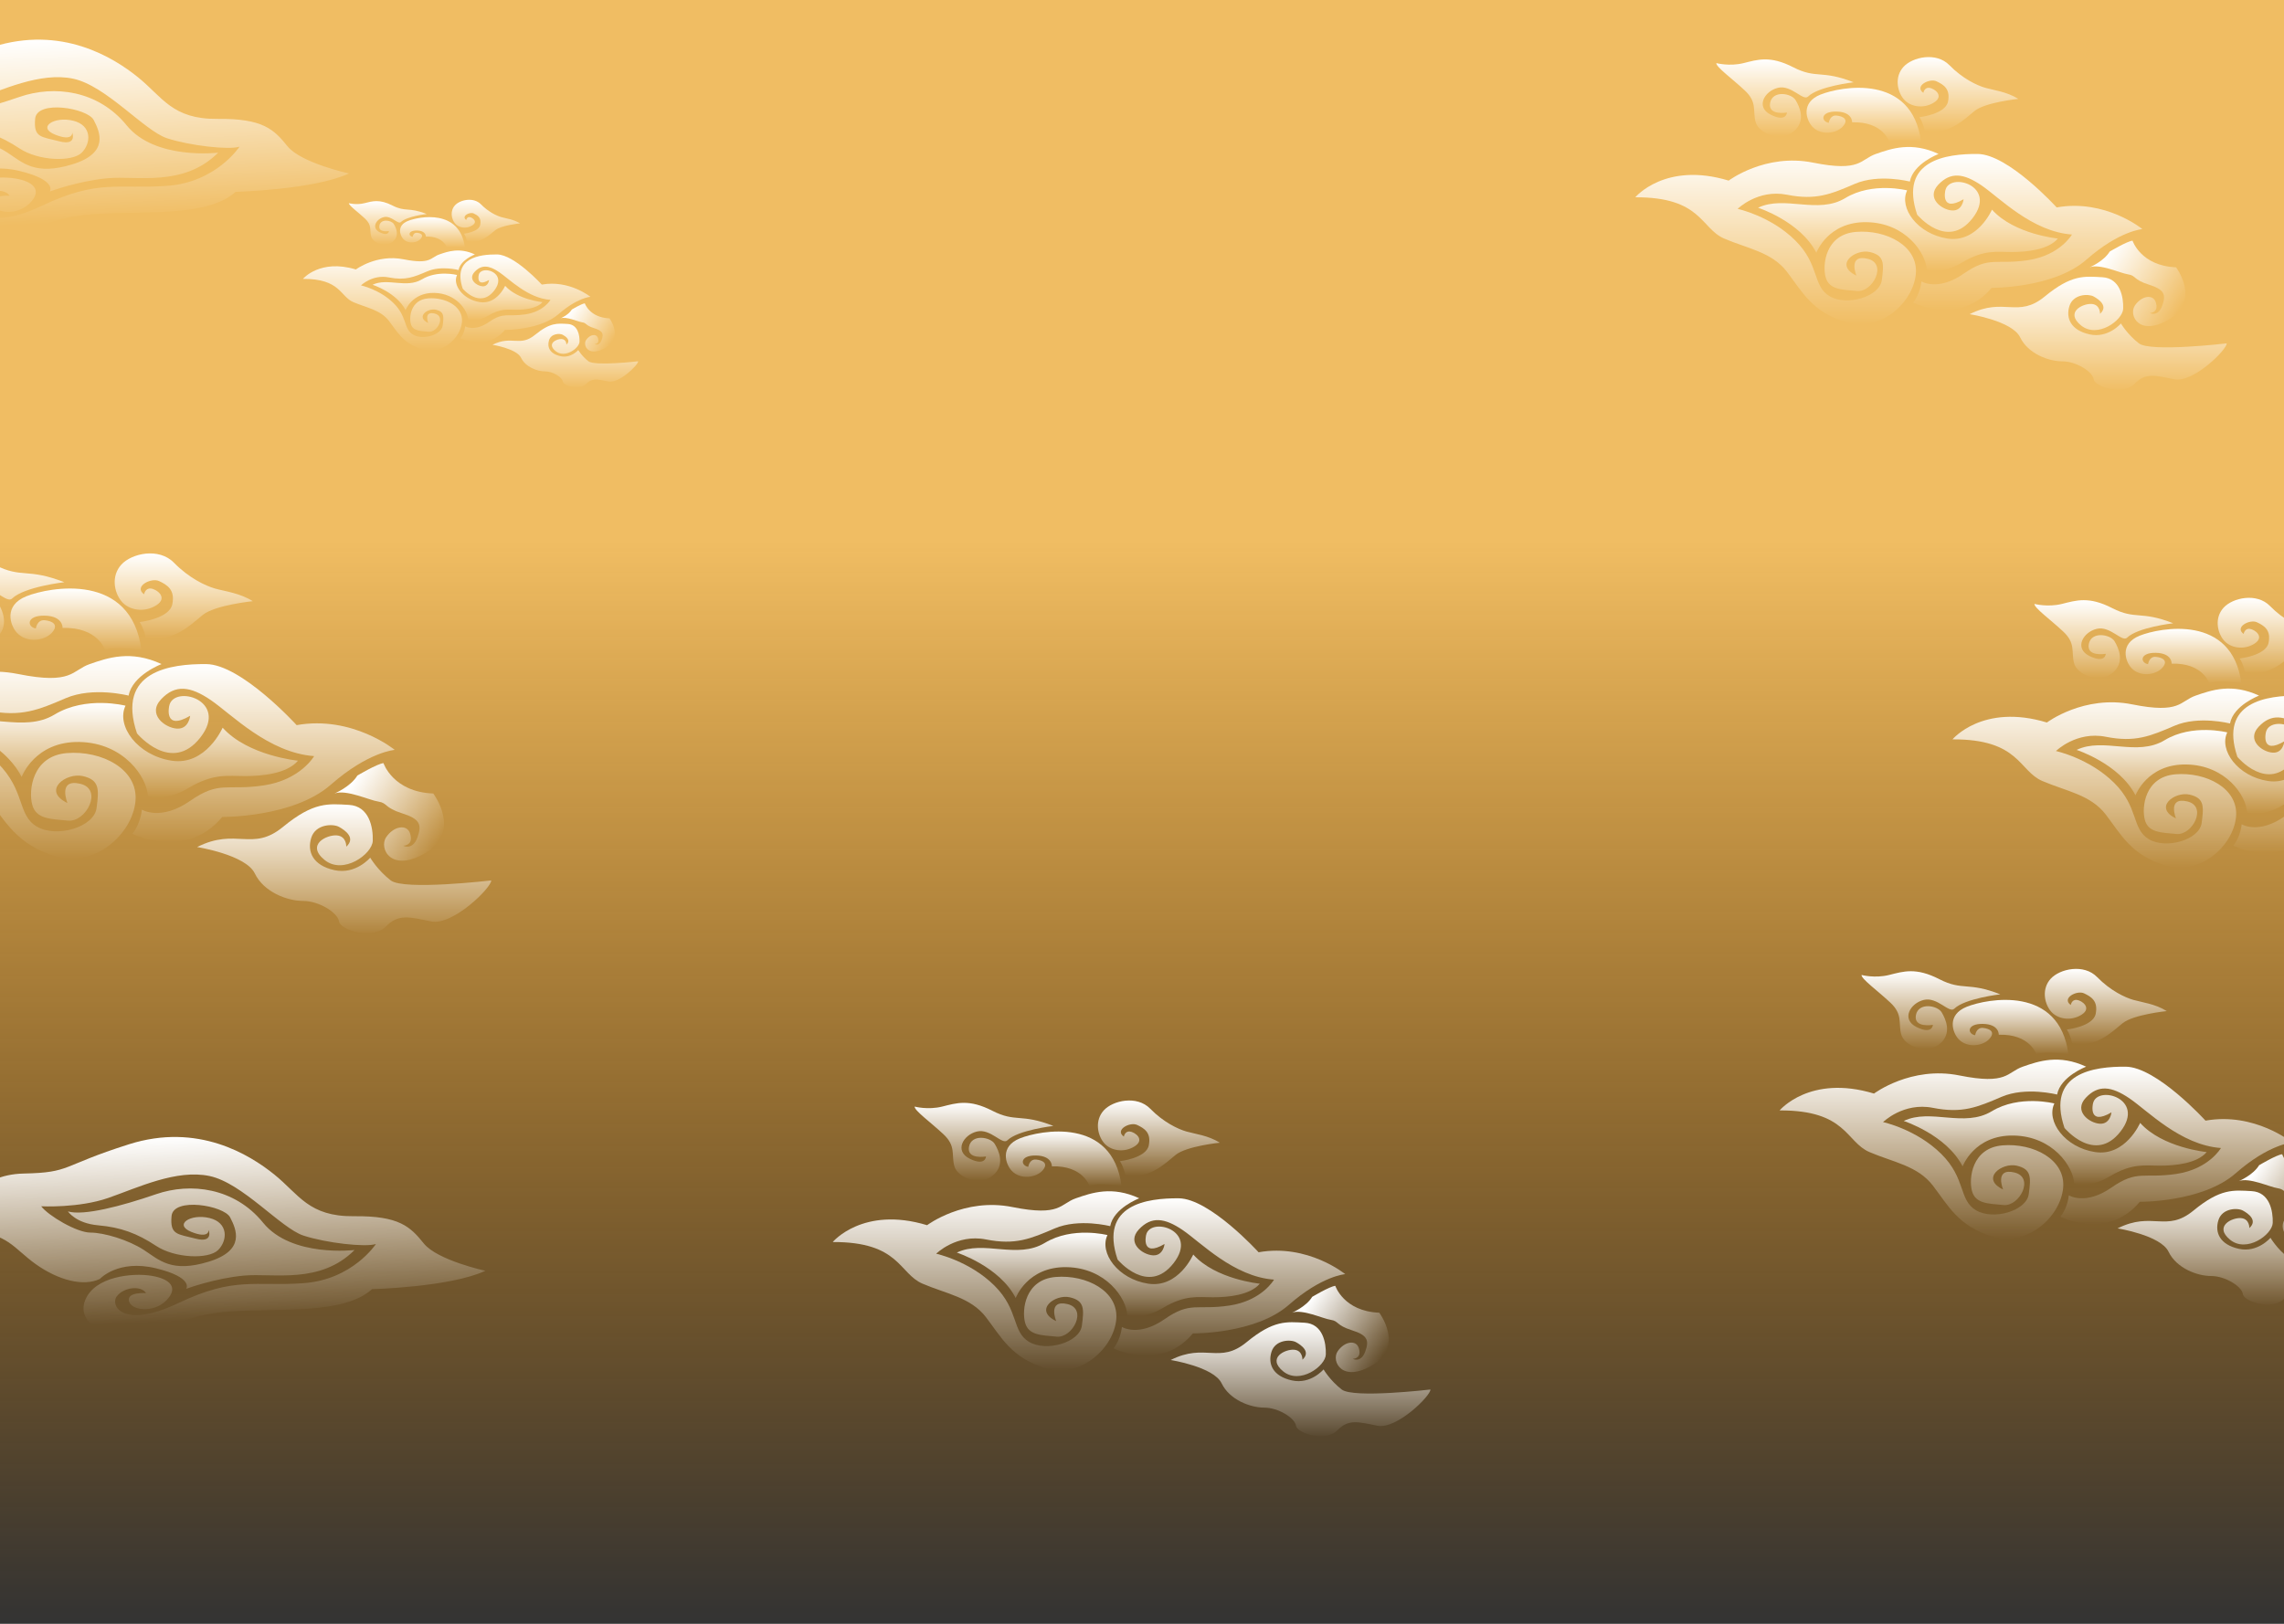 <svg width="1440" height="1024" viewBox="0 0 1440 1024" fill="none" xmlns="http://www.w3.org/2000/svg">
<rect x="0" y="0" width="1440" height="1024" fill="#333333" stroke="none"/>
<g clip-path="url(#clip0_109_74)">
<rect width="1440" height="1024" fill="url(#paint0_linear_109_74)"/>
<path d="M-66 757.689C-66 757.689 -42.058 776.462 -18.654 776.878C4.75 777.302 8.562 787.312 22.71 797.326C36.863 807.34 52.644 811.51 62.99 806.504C62.99 806.504 74.416 793.988 98.362 799.828C122.309 805.669 117.412 812.761 117.412 812.761C117.412 812.761 135.372 806.085 153.875 804.418C172.382 802.747 201.773 810.106 223.545 788.277C223.545 788.277 183.798 793.152 165.848 771.041C147.888 748.927 120.134 745.588 98.362 753.1C76.59 760.608 52.644 766.868 42.85 763.946C42.85 763.946 47.747 771.457 61.895 772.708C76.048 773.96 86.389 777.717 98.362 785.645C110.336 793.568 131.565 794.251 137.552 788.277C143.534 782.307 144.081 771.041 132.108 768.119C120.134 765.197 109.246 772.289 120.677 776.878C132.108 781.471 131.565 775.631 131.565 775.631C131.565 775.631 134.805 784.107 123.389 781.12C111.973 778.133 107.071 778.969 108.161 766.868C109.246 754.771 141.21 760.192 145.096 767.703C148.978 775.211 155.009 788.483 131.565 795.655C108.116 802.827 100.542 794.667 90.743 788.277C80.945 781.887 65.573 777.302 56.998 777.302C48.429 777.302 30.469 766.658 25.98 760.714C25.98 760.714 49.653 761.966 68.429 755.393C87.205 748.824 111.291 737.245 132.108 741.625C152.924 746.008 177.01 774.482 191.293 779.178C205.58 783.871 230.482 786.686 237.011 784.496C237.011 784.496 222.321 807.023 191.293 809.217C160.274 811.407 148.027 804.833 112.515 821.733C77.003 838.629 69.245 822.985 73.734 817.354C78.223 811.719 88.837 810.468 92.107 815.477C92.107 815.477 79.915 814.535 81.313 820.482C82.716 826.426 96.596 828.303 104.757 820.165C112.923 812.032 107.206 806.401 95.371 804.524C83.532 802.644 59.855 804.833 53.733 819.853C47.612 834.876 68.703 844.89 85.503 842.7C102.309 840.506 114.406 829.241 145.096 827.051C175.786 824.862 216.603 829.241 234.563 812.971C234.563 812.971 283.954 811.719 306 801.392C306 801.392 275.793 794.819 267.218 784.184C258.649 773.544 251.707 766.658 223.137 766.975C194.562 767.284 188.436 753.15 172.925 740.66C157.418 728.17 124.817 707.833 81.313 721.601C37.814 735.368 45.159 739.435 14.957 740.061C-15.25 740.69 -16.34 762.797 -66 757.689Z" fill="url(#paint1_linear_109_74)"/>
<path d="M-152 65.689C-152 65.689 -128.058 84.462 -104.654 84.878C-81.25 85.302 -77.438 95.312 -63.29 105.326C-49.137 115.34 -33.356 119.51 -23.01 114.504C-23.01 114.504 -11.584 101.988 12.362 107.828C36.309 113.669 31.412 120.761 31.412 120.761C31.412 120.761 49.372 114.085 67.875 112.418C86.382 110.747 115.773 118.106 137.545 96.277C137.545 96.277 97.798 101.152 79.848 79.041C61.888 56.926 34.134 53.589 12.362 61.1C-9.41 68.608 -33.356 74.868 -43.15 71.946C-43.15 71.946 -38.253 79.457 -24.105 80.708C-9.952 81.96 0.389 85.717 12.362 93.645C24.336 101.568 45.565 102.251 51.552 96.277C57.534 90.307 58.081 79.041 46.108 76.119C34.134 73.197 23.246 80.289 34.677 84.878C46.108 89.471 45.565 83.631 45.565 83.631C45.565 83.631 48.805 92.107 37.389 89.12C25.973 86.133 21.071 86.969 22.161 74.868C23.246 62.771 55.21 68.192 59.096 75.703C62.978 83.211 69.009 96.483 45.565 103.655C22.116 110.827 14.542 102.667 4.743 96.277C-5.055 89.887 -20.427 85.302 -29.002 85.302C-37.571 85.302 -55.531 74.658 -60.02 68.715C-60.02 68.715 -36.347 69.966 -17.571 63.393C1.205 56.824 25.291 45.245 46.108 49.625C66.924 54.008 91.01 82.482 105.293 87.178C119.58 91.871 144.482 94.686 151.011 92.496C151.011 92.496 136.321 115.023 105.293 117.217C74.275 119.407 62.027 112.833 26.515 129.733C-8.997 146.629 -16.755 130.985 -12.266 125.354C-7.777 119.719 2.837 118.468 6.107 123.477C6.107 123.477 -6.085 122.535 -4.687 128.482C-3.284 134.426 10.596 136.303 18.757 128.165C26.924 120.032 21.206 114.401 9.372 112.524C-2.467 110.644 -26.145 112.833 -32.267 127.853C-38.388 142.876 -17.297 152.89 -0.497 150.7C16.309 148.506 28.407 137.241 59.096 135.051C89.786 132.862 130.603 137.241 148.563 120.971C148.563 120.971 197.954 119.719 220 109.392C220 109.392 189.793 102.819 181.218 92.184C172.649 81.544 165.707 74.658 137.137 74.975C108.562 75.284 102.436 61.15 86.925 48.66C71.418 36.17 38.817 15.833 -4.687 29.601C-48.186 43.368 -40.841 47.435 -71.043 48.061C-101.25 48.69 -102.34 70.797 -152 65.689Z" fill="url(#paint2_linear_109_74)"/>
<g clip-path="url(#clip1_109_74)">
<path d="M1350.72 144.472C1350.72 144.472 1327.4 125.336 1296.67 130.805C1296.67 130.805 1266.2 97.244 1246.86 97.099C1227.41 96.955 1197.06 100.745 1208.71 135.365C1208.71 135.365 1227.65 158.232 1243.66 137.583C1259.67 116.933 1228.82 108.227 1226.47 120.171C1226.47 120.171 1223.17 134.345 1238 125.639C1238 125.639 1237.3 133.128 1230.71 132.726C1224.11 132.318 1214.22 124.83 1221.99 116.531C1229.77 108.227 1238 109.24 1249.31 116.933C1260.62 124.626 1281.11 146.085 1306.3 147.907C1306.3 147.907 1298.83 161.068 1278.43 164.102C1258.03 167.142 1254.25 161.272 1238 172.611C1221.76 183.949 1211.4 177.467 1211.4 177.467C1211.4 177.467 1210.79 185.16 1206.15 190.832C1206.15 190.832 1235.42 205.816 1255.67 181.514C1255.67 181.514 1294.76 181.922 1315.48 163.701C1336.21 145.479 1350.72 144.472 1350.72 144.472Z" fill="url(#paint3_linear_109_74)"/>
<path d="M1031 124.421C1031 124.421 1049.84 101.745 1089.88 113.892C1089.88 113.892 1112.96 96.48 1143.1 102.561C1173.24 108.628 1172.77 100.541 1182.66 97.093C1192.55 93.651 1205.27 89.203 1222.23 97.093C1222.23 97.093 1206.22 103.166 1204.1 114.505C1204.1 114.505 1184.55 109.444 1169.47 115.919C1154.4 122.395 1144.99 126.448 1126.62 122.802C1108.25 119.157 1095.53 131.713 1095.53 131.713C1095.53 131.713 1116.25 136.167 1131.79 151.553C1147.34 166.938 1142.63 180.303 1153.46 186.778C1164.29 193.26 1185.02 187.186 1186.43 176.657C1187.85 166.128 1188.08 161.068 1178.9 158.942C1169.71 156.817 1156.01 166.911 1170.42 173.821C1170.42 173.821 1164.77 160.153 1177.48 163.194C1190.2 166.234 1180.66 184.449 1170.77 183.54C1160.89 182.632 1153.11 182.632 1150.99 174.736C1148.87 166.839 1150.99 147.822 1170.06 146.249C1189.14 144.669 1209.58 154.994 1207.86 172.913C1206.15 190.832 1185.61 209.658 1164.06 203.282C1142.52 196.905 1136.16 183.843 1126.62 171.393C1117.08 158.942 1101.89 156.817 1087.05 150.441C1072.22 144.064 1072.8 124.217 1031 124.421Z" fill="url(#paint4_linear_109_74)"/>
<path d="M1297.41 150.441C1297.41 150.441 1269.87 147.789 1255.9 132.22C1255.9 132.22 1246.72 153.323 1227.82 150.441C1208.93 147.559 1197.09 131.154 1202.39 120.072C1202.39 120.072 1180.66 114.452 1163.36 124.928C1146.04 135.411 1125.2 122.954 1108.42 131.002C1108.42 131.002 1135.1 139.655 1145.16 159.397C1145.16 159.397 1152.4 139.655 1176.95 140.116C1201.5 140.57 1214.22 159.548 1214.75 170.031C1214.75 170.031 1223.41 173.67 1237.19 165.471C1250.96 157.271 1258.73 158.943 1268.27 158.943C1277.81 158.943 1291.41 157.574 1297.41 150.441Z" fill="url(#paint5_linear_109_74)"/>
<path d="M1211.16 89.4C1211.16 89.4 1196.33 86.966 1191.14 89.4C1191.14 89.4 1187.26 76.542 1167.71 77.147C1167.71 77.147 1168.14 70.567 1157.86 70.369C1147.58 70.165 1148.05 76.641 1152.99 77.457C1152.99 77.457 1153.62 72.495 1157.86 72.896C1162.09 73.304 1165.83 75.325 1161.82 79.78C1157.83 84.241 1148.05 85.656 1142.63 79.878C1138.77 75.772 1135.1 64.697 1147.81 59.637C1160.53 54.576 1205.63 45.969 1211.16 89.4Z" fill="url(#paint6_linear_109_74)"/>
<path d="M1272.51 62.368C1272.51 62.368 1251.67 64.493 1244.95 69.961C1238.24 75.43 1228 85.755 1213.52 82.412C1213.52 82.412 1212.45 77.253 1210.16 73.91C1210.16 73.91 1226.58 72.087 1228.18 64.039C1229.77 55.991 1225.35 53.411 1220.93 51.286C1216.52 49.16 1206.63 54.319 1212.63 58.577C1212.63 58.577 1213.16 55.07 1216.34 55.379C1219.52 55.688 1226.06 60.393 1219.34 64.644C1212.63 68.895 1204.16 67.382 1200.09 62.368C1196.03 57.36 1194.44 48.397 1200.09 42.172C1205.74 35.947 1220.76 32.611 1229.06 41.112C1237.36 49.614 1246.37 53.852 1251.67 55.379C1256.96 56.906 1265.27 57.814 1272.51 62.368Z" fill="url(#paint7_linear_109_74)"/>
<path d="M1168.66 51.891C1168.66 51.891 1146.56 54.425 1139.92 60.9C1136.78 63.973 1129.44 53.346 1120.97 55.379C1112.49 57.406 1106.59 67.527 1116.49 72.39C1126.38 77.253 1126.62 70.975 1126.62 70.975C1126.62 70.975 1114.46 73.12 1116.02 64.901C1117.58 56.682 1129.44 58.827 1132.04 63.078C1134.62 67.329 1138.87 76.529 1130.62 83.063C1122.38 89.604 1108.72 84.136 1106.83 76.845C1104.95 69.553 1108.01 64.493 1100 57.005C1092 49.516 1081.87 42.225 1082.11 39.796C1082.11 39.796 1090.35 42.021 1099.3 39.796C1108.25 37.572 1116.02 34.934 1130.62 42.429C1145.22 49.917 1148.36 43.883 1168.66 51.891Z" fill="url(#paint8_linear_109_74)"/>
<path d="M1317.5 168.565C1317.5 168.565 1326.36 164.856 1330.11 158.653C1330.11 158.653 1341.01 152.139 1344.51 151.773C1344.51 151.773 1349.71 167.698 1371.96 168.565C1371.96 168.565 1387.53 189.295 1368.15 201.076C1348.76 212.854 1341.83 198.885 1345.98 192.695C1350.13 186.511 1357.5 185.252 1359.18 190.655C1360.85 196.043 1357.61 197.239 1355.46 197.404C1355.46 197.404 1360.56 200.114 1363.21 192.836C1365.86 185.548 1364.41 182.547 1354.67 179.453C1344.92 176.369 1346.78 173.785 1341.73 173.024C1336.67 172.269 1323.84 166.099 1317.5 168.565Z" fill="url(#paint9_linear_109_74)"/>
<path d="M1241.83 198.116C1241.83 198.116 1268.67 202.367 1273.62 212.691C1278.56 223.016 1291.51 227.873 1300.22 227.873C1308.94 227.873 1319.3 234.322 1320.01 239.185C1320.72 244.042 1338.64 249.401 1345.71 242.116C1352.77 234.825 1358.78 236.757 1370.79 239.185C1382.8 241.619 1404.17 220.331 1403.86 216.541C1403.86 216.541 1355.8 222.207 1348.51 216.541C1341.2 210.869 1337.2 203.986 1337.2 203.986C1337.2 203.986 1329.19 213.501 1317.42 210.869C1305.64 208.236 1302.34 200.748 1304.7 193.055C1307.06 185.363 1316.71 185.159 1320.01 186.981C1323.31 188.804 1329.43 193.055 1324.01 197.912C1324.01 197.912 1324.25 192.147 1318.83 191.693C1313.42 191.232 1301.64 196.701 1312 205.203C1322.36 213.705 1338.38 201.959 1338.61 194.674C1338.85 187.383 1336.73 175.439 1325.43 174.834C1314.12 174.228 1306.12 173.011 1289.16 186.981C1272.2 200.952 1263.49 187.179 1241.83 198.116Z" fill="url(#paint10_linear_109_74)"/>
</g>
<g clip-path="url(#clip2_109_74)">
<path d="M1554.13 486.501C1554.13 486.501 1530.57 467.183 1499.51 472.703C1499.51 472.703 1468.71 438.825 1449.17 438.678C1429.51 438.532 1398.84 442.359 1410.61 477.307C1410.61 477.307 1429.75 500.391 1445.94 479.546C1462.12 458.7 1430.94 449.912 1428.56 461.968C1428.56 461.968 1425.23 476.277 1440.22 467.489C1440.22 467.489 1439.51 475.048 1432.85 474.643C1426.18 474.231 1416.18 466.672 1424.03 458.295C1431.89 449.912 1440.22 450.935 1451.64 458.7C1463.07 466.466 1483.78 488.128 1509.24 489.968C1509.24 489.968 1501.7 503.254 1481.07 506.316C1460.46 509.385 1456.64 503.46 1440.22 514.905C1423.8 526.351 1413.33 519.808 1413.33 519.808C1413.33 519.808 1412.71 527.573 1408.02 533.3C1408.02 533.3 1437.6 548.425 1458.07 523.893C1458.07 523.893 1497.58 524.305 1518.52 505.911C1539.47 487.517 1554.13 486.501 1554.13 486.501Z" fill="url(#paint11_linear_109_74)"/>
<path d="M1231 466.259C1231 466.259 1250.05 443.368 1290.51 455.631C1290.51 455.631 1313.83 438.054 1344.3 444.192C1374.76 450.316 1374.29 442.152 1384.29 438.672C1394.28 435.197 1407.14 430.707 1424.27 438.672C1424.27 438.672 1408.09 444.803 1405.95 456.249C1405.95 456.249 1386.19 451.14 1370.96 457.677C1355.72 464.213 1346.21 468.305 1327.64 464.625C1309.07 460.945 1296.22 473.62 1296.22 473.62C1296.22 473.62 1317.17 478.117 1332.87 493.648C1348.58 509.179 1343.82 522.671 1354.77 529.207C1365.72 535.75 1386.67 529.619 1388.09 518.991C1389.52 508.362 1389.76 503.254 1380.48 501.108C1371.2 498.962 1357.35 509.152 1371.91 516.127C1371.91 516.127 1366.2 502.33 1379.05 505.399C1391.91 508.468 1382.26 526.856 1372.26 525.939C1362.28 525.022 1354.42 525.022 1352.27 517.051C1350.13 509.079 1352.27 489.882 1371.55 488.294C1390.83 486.7 1411.49 497.122 1409.75 515.211C1408.02 533.299 1387.26 552.305 1365.49 545.868C1343.71 539.431 1337.28 526.245 1327.64 513.676C1318 501.108 1302.65 498.962 1287.65 492.525C1272.66 486.088 1273.25 466.054 1231 466.259Z" fill="url(#paint12_linear_109_74)"/>
<path d="M1500.26 492.526C1500.26 492.526 1472.42 489.849 1458.31 474.132C1458.31 474.132 1449.03 495.435 1429.93 492.526C1410.83 489.616 1398.87 473.056 1404.22 461.869C1404.22 461.869 1382.26 456.196 1364.77 466.771C1347.28 477.353 1326.21 464.779 1309.25 472.903C1309.25 472.903 1336.21 481.638 1346.38 501.567C1346.38 501.567 1353.7 481.638 1378.51 482.103C1403.32 482.561 1416.18 501.719 1416.72 512.302C1416.72 512.302 1425.47 515.975 1439.39 507.698C1453.31 499.421 1461.17 501.108 1470.81 501.108C1480.45 501.108 1494.19 499.727 1500.26 492.526Z" fill="url(#paint13_linear_109_74)"/>
<path d="M1413.09 430.906C1413.09 430.906 1398.09 428.449 1392.86 430.906C1392.86 430.906 1388.93 417.926 1369.17 418.537C1369.17 418.537 1369.6 411.895 1359.21 411.695C1348.82 411.489 1349.3 418.026 1354.29 418.85C1354.29 418.85 1354.93 413.841 1359.21 414.246C1363.49 414.658 1367.27 416.697 1363.22 421.195C1359.18 425.698 1349.3 427.127 1343.82 421.294C1339.93 417.149 1336.21 405.969 1349.06 400.861C1361.91 395.752 1407.49 387.063 1413.09 430.906Z" fill="url(#paint14_linear_109_74)"/>
<path d="M1475.09 403.617C1475.09 403.617 1454.03 405.763 1447.24 411.283C1440.46 416.804 1430.11 427.226 1415.47 423.852C1415.47 423.852 1414.39 418.644 1412.07 415.269C1412.07 415.269 1428.68 413.429 1430.29 405.305C1431.89 397.18 1427.43 394.576 1422.97 392.431C1418.5 390.285 1408.51 395.493 1414.57 399.791C1414.57 399.791 1415.11 396.25 1418.32 396.563C1421.54 396.875 1428.14 401.625 1421.36 405.916C1414.57 410.207 1406.01 408.679 1401.9 403.617C1397.79 398.562 1396.19 389.515 1401.9 383.23C1407.61 376.946 1422.79 373.578 1431.17 382.161C1439.57 390.744 1448.67 395.022 1454.03 396.563C1459.38 398.104 1467.78 399.02 1475.09 403.617Z" fill="url(#paint15_linear_109_74)"/>
<path d="M1370.13 393.042C1370.13 393.042 1347.79 395.6 1341.09 402.136C1337.91 405.238 1330.5 394.51 1321.93 396.563C1313.36 398.609 1307.4 408.826 1317.41 413.735C1327.4 418.644 1327.64 412.306 1327.64 412.306C1327.64 412.306 1315.35 414.472 1316.93 406.175C1318.5 397.878 1330.5 400.044 1333.12 404.335C1335.73 408.626 1340.02 417.913 1331.69 424.509C1323.36 431.112 1309.55 425.592 1307.64 418.232C1305.74 410.872 1308.83 405.763 1300.74 398.204C1292.65 390.644 1282.42 383.284 1282.65 380.832C1282.65 380.832 1290.99 383.078 1300.03 380.832C1309.07 378.587 1316.93 375.923 1331.69 383.49C1346.44 391.049 1349.62 384.958 1370.13 393.042Z" fill="url(#paint16_linear_109_74)"/>
</g>
<g clip-path="url(#clip3_109_74)">
<path d="M1445.13 720.501C1445.13 720.501 1421.57 701.183 1390.51 706.703C1390.51 706.703 1359.71 672.825 1340.17 672.678C1320.51 672.532 1289.84 676.359 1301.61 711.307C1301.61 711.307 1320.75 734.391 1336.94 713.545C1353.12 692.7 1321.94 683.912 1319.56 695.968C1319.56 695.968 1316.23 710.277 1331.22 701.489C1331.22 701.489 1330.51 709.048 1323.85 708.643C1317.18 708.231 1307.18 700.672 1315.03 692.295C1322.89 683.912 1331.22 684.935 1342.64 692.7C1354.07 700.466 1374.78 722.128 1400.24 723.968C1400.24 723.968 1392.7 737.254 1372.07 740.316C1351.46 743.385 1347.64 737.46 1331.22 748.905C1314.8 760.351 1304.33 753.808 1304.33 753.808C1304.33 753.808 1303.71 761.573 1299.02 767.3C1299.02 767.3 1328.6 782.425 1349.07 757.893C1349.07 757.893 1388.58 758.305 1409.52 739.911C1430.47 721.517 1445.13 720.501 1445.13 720.501Z" fill="url(#paint17_linear_109_74)"/>
<path d="M1122 700.259C1122 700.259 1141.05 677.368 1181.51 689.631C1181.51 689.631 1204.83 672.054 1235.3 678.192C1265.76 684.316 1265.29 676.152 1275.29 672.672C1285.28 669.197 1298.14 664.707 1315.27 672.672C1315.27 672.672 1299.09 678.803 1296.95 690.249C1296.95 690.249 1277.19 685.14 1261.96 691.677C1246.72 698.213 1237.21 702.305 1218.64 698.625C1200.07 694.945 1187.22 707.62 1187.22 707.62C1187.22 707.62 1208.17 712.117 1223.87 727.648C1239.58 743.179 1234.82 756.671 1245.77 763.207C1256.72 769.75 1277.67 763.619 1279.09 752.991C1280.52 742.362 1280.76 737.254 1271.48 735.108C1262.2 732.962 1248.35 743.152 1262.91 750.127C1262.91 750.127 1257.2 736.33 1270.05 739.399C1282.91 742.468 1273.26 760.856 1263.26 759.939C1253.28 759.022 1245.42 759.022 1243.27 751.051C1241.13 743.079 1243.27 723.882 1262.55 722.294C1281.83 720.7 1302.49 731.122 1300.75 749.211C1299.02 767.299 1278.26 786.305 1256.49 779.868C1234.71 773.431 1228.28 760.245 1218.64 747.676C1209 735.108 1193.65 732.962 1178.65 726.525C1163.66 720.088 1164.25 700.054 1122 700.259Z" fill="url(#paint18_linear_109_74)"/>
<path d="M1391.26 726.526C1391.26 726.526 1363.42 723.849 1349.31 708.132C1349.31 708.132 1340.03 729.435 1320.93 726.526C1301.83 723.616 1289.87 707.056 1295.22 695.869C1295.22 695.869 1273.26 690.196 1255.77 700.771C1238.28 711.353 1217.21 698.778 1200.25 706.903C1200.25 706.903 1227.21 715.638 1237.38 735.567C1237.38 735.567 1244.7 715.638 1269.51 716.103C1294.32 716.561 1307.18 735.719 1307.72 746.302C1307.72 746.302 1316.47 749.975 1330.39 741.698C1344.31 733.421 1352.17 735.108 1361.81 735.108C1371.45 735.108 1385.19 733.727 1391.26 726.526Z" fill="url(#paint19_linear_109_74)"/>
<path d="M1304.09 664.906C1304.09 664.906 1289.09 662.449 1283.86 664.906C1283.86 664.906 1279.93 651.926 1260.17 652.537C1260.17 652.537 1260.6 645.895 1250.21 645.695C1239.82 645.489 1240.3 652.026 1245.29 652.85C1245.29 652.85 1245.93 647.841 1250.21 648.246C1254.49 648.658 1258.27 650.697 1254.22 655.195C1250.18 659.698 1240.3 661.127 1234.82 655.294C1230.93 651.149 1227.21 639.969 1240.06 634.861C1252.91 629.752 1298.49 621.063 1304.09 664.906Z" fill="url(#paint20_linear_109_74)"/>
<path d="M1366.09 637.617C1366.09 637.617 1345.03 639.763 1338.24 645.283C1331.46 650.804 1321.11 661.226 1306.47 657.852C1306.47 657.852 1305.39 652.644 1303.07 649.269C1303.07 649.269 1319.68 647.429 1321.29 639.305C1322.89 631.18 1318.43 628.576 1313.97 626.431C1309.5 624.285 1299.51 629.493 1305.57 633.791C1305.57 633.791 1306.11 630.25 1309.32 630.563C1312.54 630.875 1319.14 635.625 1312.36 639.916C1305.57 644.207 1297.01 642.679 1292.9 637.617C1288.79 632.562 1287.19 623.515 1292.9 617.23C1298.61 610.946 1313.79 607.578 1322.17 616.161C1330.57 624.744 1339.67 629.022 1345.03 630.563C1350.38 632.104 1358.78 633.02 1366.09 637.617Z" fill="url(#paint21_linear_109_74)"/>
<path d="M1261.13 627.042C1261.13 627.042 1238.79 629.6 1232.09 636.136C1228.91 639.238 1221.5 628.51 1212.93 630.563C1204.36 632.609 1198.4 642.826 1208.41 647.735C1218.4 652.644 1218.64 646.306 1218.64 646.306C1218.64 646.306 1206.35 648.472 1207.93 640.175C1209.5 631.878 1221.5 634.044 1224.12 638.335C1226.73 642.626 1231.02 651.913 1222.69 658.509C1214.36 665.112 1200.55 659.592 1198.64 652.232C1196.74 644.872 1199.83 639.763 1191.74 632.204C1183.65 624.644 1173.42 617.284 1173.65 614.832C1173.65 614.832 1181.99 617.078 1191.03 614.832C1200.07 612.587 1207.93 609.923 1222.69 617.49C1237.44 625.049 1240.62 618.958 1261.13 627.042Z" fill="url(#paint22_linear_109_74)"/>
<path d="M1411.57 744.822C1411.57 744.822 1420.52 741.078 1424.31 734.815C1424.31 734.815 1435.33 728.24 1438.87 727.871C1438.87 727.871 1444.12 743.947 1466.6 744.822C1466.6 744.822 1482.34 765.748 1462.75 777.64C1443.16 789.53 1436.15 775.429 1440.35 769.18C1444.54 762.938 1451.99 761.667 1453.69 767.121C1455.38 772.56 1452.1 773.768 1449.93 773.933C1449.93 773.933 1455.09 776.67 1457.77 769.322C1460.44 761.966 1458.98 758.936 1449.13 755.813C1439.28 752.699 1441.15 750.091 1436.05 749.323C1430.94 748.561 1417.97 742.332 1411.57 744.822Z" fill="url(#paint23_linear_109_74)"/>
<path d="M1335.08 774.652C1335.08 774.652 1362.21 778.944 1367.21 789.366C1372.21 799.789 1385.3 804.691 1394.1 804.691C1402.91 804.691 1413.39 811.202 1414.1 816.111C1414.82 821.014 1432.93 826.424 1440.07 819.069C1447.21 811.709 1453.29 813.66 1465.43 816.111C1477.56 818.568 1499.16 797.079 1498.85 793.252C1498.85 793.252 1450.27 798.972 1442.9 793.252C1435.52 787.526 1431.48 780.578 1431.48 780.578C1431.48 780.578 1423.38 790.183 1411.49 787.526C1399.58 784.869 1396.25 777.309 1398.63 769.544C1401.01 761.778 1410.77 761.572 1414.1 763.413C1417.43 765.253 1423.62 769.544 1418.15 774.446C1418.15 774.446 1418.39 768.627 1412.91 768.169C1407.44 767.704 1395.53 773.224 1406.01 781.807C1416.48 790.389 1432.67 778.532 1432.9 771.178C1433.14 763.818 1431 751.761 1419.58 751.15C1408.15 750.539 1400.06 749.31 1382.92 763.413C1365.78 777.515 1356.98 763.612 1335.08 774.652Z" fill="url(#paint24_linear_109_74)"/>
</g>
<g clip-path="url(#clip4_109_74)">
<path d="M848.135 803.501C848.135 803.501 824.57 784.183 793.509 789.703C793.509 789.703 762.711 755.825 743.169 755.678C723.512 755.532 692.838 759.359 704.612 794.307C704.612 794.307 723.751 817.391 739.935 796.545C756.119 775.7 724.935 766.912 722.56 778.968C722.56 778.968 719.226 793.277 734.218 784.489C734.218 784.489 733.507 792.048 726.846 791.643C720.177 791.231 710.182 783.672 718.034 775.295C725.894 766.912 734.218 767.935 745.645 775.7C757.071 783.466 777.781 805.128 803.24 806.968C803.24 806.968 795.699 820.254 775.072 823.316C754.456 826.385 750.643 820.46 734.218 831.905C717.802 843.351 707.327 836.808 707.327 836.808C707.327 836.808 706.709 844.573 702.02 850.3C702.02 850.3 731.604 865.425 752.074 840.893C752.074 840.893 791.582 841.305 812.524 822.911C833.473 804.517 848.135 803.501 848.135 803.501Z" fill="url(#paint25_linear_109_74)"/>
<path d="M525 783.259C525 783.259 544.046 760.368 584.507 772.631C584.507 772.631 607.832 755.054 638.297 761.192C668.762 767.316 668.29 759.152 678.285 755.672C688.281 752.197 701.138 747.707 718.274 755.672C718.274 755.672 702.09 761.803 699.947 773.249C699.947 773.249 680.188 768.14 664.956 774.677C649.723 781.213 640.208 785.305 621.641 781.625C603.074 777.945 590.224 790.62 590.224 790.62C590.224 790.62 611.166 795.117 626.87 810.648C642.583 826.179 637.825 839.671 648.772 846.207C659.718 852.75 680.668 846.619 682.092 835.991C683.523 825.362 683.763 820.254 674.479 818.108C665.196 815.962 651.348 826.152 665.907 833.127C665.907 833.127 660.198 819.33 673.048 822.399C685.905 825.468 676.258 843.856 666.263 842.939C656.276 842.022 648.416 842.022 646.273 834.051C644.13 826.079 646.273 806.882 665.551 805.294C684.83 803.7 705.494 814.122 703.753 832.211C702.02 850.299 681.264 869.305 659.486 862.868C637.709 856.431 631.28 843.245 621.641 830.676C612.001 818.108 596.645 815.962 581.652 809.525C566.66 803.088 567.247 783.054 525 783.259Z" fill="url(#paint26_linear_109_74)"/>
<path d="M794.258 809.526C794.258 809.526 766.424 806.849 752.306 791.132C752.306 791.132 743.03 812.435 723.929 809.526C704.828 806.616 692.868 790.056 698.222 778.869C698.222 778.869 676.259 773.196 658.775 783.771C641.275 794.353 620.21 781.778 603.252 789.903C603.252 789.903 630.213 798.638 640.378 818.567C640.378 818.567 647.696 798.638 672.514 799.103C697.324 799.561 710.182 818.719 710.716 829.302C710.716 829.302 719.465 832.975 733.39 824.698C747.308 816.421 755.168 818.108 764.806 818.108C774.448 818.108 788.194 816.727 794.258 809.526Z" fill="url(#paint27_linear_109_74)"/>
<path d="M707.087 747.906C707.087 747.906 692.094 745.449 686.857 747.906C686.857 747.906 682.927 734.926 663.169 735.537C663.169 735.537 663.602 728.895 653.212 728.695C642.823 728.489 643.302 735.026 648.292 735.85C648.292 735.85 648.926 730.841 653.212 731.246C657.49 731.658 661.273 733.697 657.22 738.195C653.181 742.698 643.302 744.127 637.825 738.294C633.926 734.149 630.213 722.969 643.062 717.861C655.912 712.752 701.494 704.063 707.087 747.906Z" fill="url(#paint28_linear_109_74)"/>
<path d="M769.094 720.617C769.094 720.617 748.027 722.763 741.243 728.283C734.458 733.804 724.107 744.226 709.47 740.852C709.47 740.852 708.395 735.644 706.074 732.269C706.074 732.269 722.676 730.429 724.285 722.305C725.894 714.18 721.43 711.576 716.966 709.431C712.503 707.285 702.507 712.493 708.573 716.791C708.573 716.791 709.107 713.25 712.325 713.563C715.535 713.875 722.142 718.625 715.357 722.916C708.573 727.207 700.009 725.679 695.901 720.617C691.793 715.562 690.192 706.515 695.901 700.23C701.61 693.946 716.789 690.578 725.175 699.161C733.568 707.744 742.674 712.022 748.027 713.563C753.381 715.104 761.776 716.02 769.094 720.617Z" fill="url(#paint29_linear_109_74)"/>
<path d="M664.128 710.042C664.128 710.042 641.794 712.6 635.087 719.136C631.907 722.238 624.496 711.51 615.932 713.563C607.36 715.609 601.403 725.826 611.406 730.735C621.401 735.644 621.641 729.306 621.641 729.306C621.641 729.306 609.348 731.472 610.926 723.175C612.504 714.878 624.496 717.044 627.118 721.335C629.733 725.626 634.019 734.913 625.687 741.509C617.355 748.112 603.554 742.592 601.643 735.232C599.74 727.872 602.834 722.763 594.742 715.204C586.65 707.644 576.415 700.284 576.655 697.832C576.655 697.832 584.987 700.078 594.03 697.832C603.074 695.587 610.926 692.923 625.687 700.49C640.44 708.049 643.62 701.958 664.128 710.042Z" fill="url(#paint30_linear_109_74)"/>
<path d="M814.566 827.822C814.566 827.822 823.516 824.078 827.312 817.815C827.312 817.815 838.325 811.24 841.865 810.871C841.865 810.871 847.12 826.947 869.602 827.822C869.602 827.822 885.345 848.748 865.753 860.64C846.157 872.53 839.155 858.429 843.352 852.18C847.545 845.938 854.994 844.667 856.686 850.121C858.378 855.56 855.102 856.768 852.931 856.933C852.931 856.933 858.089 859.67 860.765 852.322C863.441 844.966 861.978 841.936 852.127 838.813C842.278 835.699 844.154 833.091 839.049 832.323C833.939 831.561 820.969 825.332 814.566 827.822Z" fill="url(#paint31_linear_109_74)"/>
<path d="M738.083 857.652C738.083 857.652 765.214 861.944 770.211 872.366C775.208 882.789 788.298 887.691 797.102 887.691C805.914 887.691 816.387 894.202 817.1 899.111C817.819 904.014 835.933 909.424 843.073 902.069C850.214 894.709 856.289 896.66 868.427 899.111C880.564 901.568 902.156 880.079 901.848 876.252C901.848 876.252 853.275 881.972 845.901 876.252C838.521 870.526 834.476 863.578 834.476 863.578C834.476 863.578 826.384 873.183 814.486 870.526C802.579 867.869 799.246 860.309 801.627 852.544C804.01 844.778 813.767 844.572 817.1 846.413C820.435 848.253 826.623 852.544 821.147 857.446C821.147 857.446 821.387 851.627 815.908 851.169C810.438 850.704 798.534 856.224 809.007 864.807C819.476 873.389 835.668 861.532 835.898 854.178C836.14 846.818 833.997 834.761 822.578 834.15C811.151 833.539 803.058 832.31 785.924 846.413C768.78 860.515 759.975 846.612 738.083 857.652Z" fill="url(#paint32_linear_109_74)"/>
</g>
<g clip-path="url(#clip5_109_74)">
<path d="M372.229 187.176C372.229 187.176 359.013 176.384 341.592 179.468C341.592 179.468 324.32 160.541 313.359 160.459C302.335 160.377 285.131 162.515 291.735 182.04C291.735 182.04 302.469 194.937 311.546 183.291C320.622 171.645 303.133 166.735 301.801 173.471C301.801 173.471 299.931 181.465 308.339 176.555C308.339 176.555 307.94 180.778 304.205 180.552C300.465 180.322 294.859 176.098 299.263 171.418C303.671 166.735 308.339 167.306 314.748 171.645C321.156 175.983 332.771 188.086 347.05 189.114C347.05 189.114 342.82 196.536 331.252 198.247C319.69 199.962 317.551 196.651 308.339 203.046C299.132 209.44 293.258 205.785 293.258 205.785C293.258 205.785 292.911 210.123 290.281 213.322C290.281 213.322 306.873 221.773 318.353 208.067C318.353 208.067 340.512 208.297 352.257 198.021C364.006 187.744 372.229 187.176 372.229 187.176Z" fill="url(#paint33_linear_109_74)"/>
<path d="M191 175.868C191 175.868 201.682 163.079 224.374 169.93C224.374 169.93 237.456 160.11 254.542 163.539C271.628 166.961 271.364 162.4 276.969 160.455C282.575 158.514 289.786 156.005 299.397 160.455C299.397 160.455 290.32 163.88 289.118 170.275C289.118 170.275 278.037 167.421 269.494 171.073C260.951 174.725 255.614 177.011 245.201 174.955C234.787 172.899 227.581 179.98 227.581 179.98C227.581 179.98 239.326 182.493 248.134 191.169C256.946 199.846 254.277 207.384 260.417 211.036C266.556 214.692 278.306 211.266 279.104 205.328C279.907 199.39 280.041 196.536 274.835 195.337C269.628 194.139 261.862 199.832 270.027 203.728C270.027 203.728 266.825 196.02 274.032 197.735C281.243 199.449 275.833 209.722 270.227 209.21C264.626 208.698 260.217 208.698 259.015 204.244C257.814 199.791 259.015 189.065 269.828 188.178C280.64 187.288 292.229 193.11 291.253 203.216C290.281 213.322 278.64 223.94 266.426 220.344C254.212 216.748 250.607 209.381 245.201 202.359C239.794 195.337 231.182 194.139 222.773 190.542C214.365 186.946 214.694 175.753 191 175.868Z" fill="url(#paint34_linear_109_74)"/>
<path d="M342.013 190.543C342.013 190.543 326.402 189.047 318.484 180.266C318.484 180.266 313.281 192.168 302.569 190.543C291.856 188.917 285.148 179.665 288.151 173.415C288.151 173.415 275.833 170.246 266.027 176.154C256.213 182.066 244.398 175.041 234.887 179.579C234.887 179.579 250.008 184.46 255.709 195.594C255.709 195.594 259.814 184.46 273.733 184.72C287.647 184.976 294.859 195.679 295.158 201.591C295.158 201.591 300.065 203.643 307.875 199.019C315.681 194.395 320.089 195.338 325.495 195.338C330.902 195.338 338.611 194.566 342.013 190.543Z" fill="url(#paint35_linear_109_74)"/>
<path d="M293.123 156.117C293.123 156.117 284.714 154.744 281.777 156.117C281.777 156.117 279.573 148.865 268.492 149.206C268.492 149.206 268.734 145.495 262.907 145.384C257.08 145.269 257.349 148.921 260.148 149.381C260.148 149.381 260.504 146.582 262.907 146.809C265.307 147.039 267.428 148.178 265.155 150.691C262.89 153.207 257.349 154.005 254.277 150.747C252.091 148.431 250.008 142.185 257.215 139.331C264.422 136.477 289.986 131.622 293.123 156.117Z" fill="url(#paint36_linear_109_74)"/>
<path d="M327.899 140.871C327.899 140.871 316.084 142.07 312.279 145.154C308.474 148.238 302.669 154.061 294.459 152.175C294.459 152.175 293.856 149.266 292.555 147.38C292.555 147.38 301.866 146.352 302.768 141.813C303.671 137.274 301.167 135.82 298.664 134.621C296.16 133.422 290.554 136.332 293.956 138.733C293.956 138.733 294.256 136.755 296.06 136.929C297.861 137.104 301.566 139.757 297.761 142.155C293.956 144.552 289.153 143.699 286.849 140.871C284.545 138.046 283.647 132.992 286.849 129.481C290.051 125.97 298.564 124.088 303.267 128.883C307.975 133.678 313.082 136.068 316.084 136.929C319.087 137.79 323.795 138.303 327.899 140.871Z" fill="url(#paint37_linear_109_74)"/>
<path d="M269.03 134.962C269.03 134.962 256.503 136.391 252.742 140.043C250.958 141.776 246.802 135.783 241.999 136.929C237.191 138.073 233.85 143.78 239.46 146.523C245.066 149.266 245.201 145.725 245.201 145.725C245.201 145.725 238.306 146.935 239.191 142.3C240.077 137.664 246.802 138.874 248.273 141.272C249.739 143.669 252.143 148.857 247.47 152.543C242.797 156.232 235.057 153.148 233.985 149.036C232.918 144.924 234.653 142.07 230.115 137.846C225.576 133.623 219.836 129.511 219.97 128.141C219.97 128.141 224.643 129.396 229.715 128.141C234.788 126.887 239.191 125.399 247.47 129.626C255.744 133.849 257.527 130.446 269.03 134.962Z" fill="url(#paint38_linear_109_74)"/>
<path d="M353.402 200.764C353.402 200.764 358.422 198.673 360.551 195.174C360.551 195.174 366.727 191.5 368.713 191.294C368.713 191.294 371.66 200.275 384.269 200.764C384.269 200.764 393.098 212.455 382.11 219.1C371.12 225.742 367.193 217.864 369.547 214.373C371.898 210.886 376.076 210.175 377.025 213.222C377.974 216.261 376.137 216.936 374.919 217.029C374.919 217.029 377.812 218.557 379.313 214.452C380.814 210.342 379.993 208.65 374.468 206.905C368.944 205.165 369.997 203.708 367.133 203.279C364.267 202.853 356.993 199.373 353.402 200.764Z" fill="url(#paint39_linear_109_74)"/>
<path d="M310.507 217.43C310.507 217.43 325.723 219.828 328.526 225.651C331.328 231.474 338.67 234.213 343.608 234.213C348.55 234.213 354.424 237.85 354.823 240.593C355.226 243.332 365.386 246.354 369.39 242.245C373.395 238.133 376.802 239.223 383.61 240.593C390.417 241.966 402.527 229.959 402.354 227.822C402.354 227.822 375.112 231.017 370.976 227.822C366.837 224.623 364.569 220.741 364.569 220.741C364.569 220.741 360.03 226.107 353.357 224.623C346.679 223.138 344.81 218.915 346.145 214.576C347.482 210.238 352.954 210.123 354.823 211.151C356.694 212.179 360.164 214.576 357.093 217.315C357.093 217.315 357.227 214.064 354.155 213.808C351.087 213.548 344.41 216.632 350.284 221.427C356.156 226.222 365.237 219.597 365.366 215.489C365.502 211.377 364.3 204.641 357.896 204.3C351.487 203.958 346.948 203.272 337.338 211.151C327.723 219.03 322.785 211.262 310.507 217.43Z" fill="url(#paint40_linear_109_74)"/>
</g>
<g clip-path="url(#clip6_109_74)">
<path d="M248.877 472.895C248.877 472.895 222.195 451.038 187.026 457.284C187.026 457.284 152.155 418.952 130.028 418.786C107.77 418.621 73.038 422.95 86.37 462.493C86.37 462.493 108.041 488.611 126.366 465.026C144.691 441.44 109.381 431.496 106.692 445.138C106.692 445.138 102.917 461.328 119.893 451.384C119.893 451.384 119.087 459.937 111.545 459.479C103.994 459.013 92.677 450.459 101.568 440.981C110.468 431.496 119.893 432.654 132.831 441.44C145.769 450.226 169.217 474.736 198.045 476.818C198.045 476.818 189.505 491.851 166.151 495.316C142.808 498.788 138.489 492.084 119.893 505.034C101.305 517.984 89.445 510.581 89.445 510.581C89.445 510.581 88.744 519.367 83.436 525.846C83.436 525.846 116.932 542.96 140.11 515.203C140.11 515.203 184.844 515.669 208.557 494.857C232.277 474.045 248.877 472.895 248.877 472.895Z" fill="url(#paint41_linear_109_74)"/>
<path d="M-117 449.993C-117 449.993 -95.434 424.092 -49.622 437.967C-49.622 437.967 -23.212 418.08 11.283 425.025C45.778 431.954 45.244 422.717 56.561 418.779C67.879 414.848 82.437 409.767 101.839 418.779C101.839 418.779 83.514 425.716 81.088 438.666C81.088 438.666 58.716 432.886 41.469 440.282C24.221 447.678 13.447 452.308 -7.576 448.144C-28.599 443.98 -43.149 458.321 -43.149 458.321C-43.149 458.321 -19.437 463.409 -1.655 480.982C16.136 498.555 10.749 513.82 23.144 521.216C35.538 528.619 59.259 521.682 60.871 509.656C62.492 497.63 62.763 491.85 52.252 489.422C41.74 486.995 26.061 498.524 42.546 506.417C42.546 506.417 36.081 490.806 50.631 494.278C65.189 497.75 54.266 518.555 42.949 517.518C31.64 516.481 22.741 516.481 20.314 507.461C17.888 498.442 20.314 476.72 42.143 474.924C63.972 473.12 87.368 484.913 85.398 505.379C83.435 525.846 59.934 547.349 35.276 540.066C10.617 532.783 3.338 517.864 -7.576 503.643C-18.491 489.422 -35.878 486.995 -52.854 479.712C-69.83 472.429 -69.164 449.76 -117 449.993Z" fill="url(#paint42_linear_109_74)"/>
<path d="M187.874 479.712C187.874 479.712 156.359 476.683 140.373 458.9C140.373 458.9 129.87 483.004 108.243 479.712C86.615 476.42 73.073 457.683 79.135 445.025C79.135 445.025 54.266 438.606 34.47 450.572C14.656 462.545 -9.196 448.317 -28.397 457.51C-28.397 457.51 2.13 467.393 13.64 489.942C13.64 489.942 21.926 467.393 50.027 467.919C78.118 468.438 92.677 490.114 93.281 502.088C93.281 502.088 103.188 506.244 118.955 496.879C134.714 487.514 143.613 489.423 154.527 489.423C165.443 489.423 181.008 487.86 187.874 479.712Z" fill="url(#paint43_linear_109_74)"/>
<path d="M89.173 409.993C89.173 409.993 72.197 407.212 66.267 409.993C66.267 409.993 61.817 395.306 39.445 395.998C39.445 395.998 39.936 388.482 28.172 388.256C16.408 388.023 16.951 395.419 22.601 396.351C22.601 396.351 23.319 390.684 28.172 391.142C33.016 391.608 37.299 393.916 32.709 399.004C28.137 404.1 16.951 405.716 10.749 399.117C6.334 394.427 2.13 381.777 16.679 375.997C31.229 370.217 82.84 360.386 89.173 409.993Z" fill="url(#paint44_linear_109_74)"/>
<path d="M159.381 379.117C159.381 379.117 135.528 381.544 127.846 387.79C120.164 394.036 108.444 405.829 91.871 402.01C91.871 402.01 90.653 396.118 88.026 392.3C88.026 392.3 106.823 390.218 108.646 381.026C110.467 371.833 105.413 368.887 100.359 366.459C95.305 364.032 83.987 369.924 90.855 374.787C90.855 374.787 91.459 370.781 95.103 371.134C98.738 371.488 106.219 376.862 98.537 381.717C90.855 386.572 81.158 384.844 76.507 379.117C71.855 373.397 70.042 363.16 76.507 356.049C82.971 348.939 100.158 345.129 109.653 354.839C119.157 364.55 129.467 369.391 135.528 371.134C141.59 372.878 151.095 373.915 159.381 379.117Z" fill="url(#paint45_linear_109_74)"/>
<path d="M40.531 367.151C40.531 367.151 15.243 370.045 7.648 377.44C4.048 380.95 -4.344 368.812 -14.04 371.134C-23.746 373.449 -30.491 385.009 -19.165 390.564C-7.847 396.118 -7.576 388.948 -7.576 388.948C-7.576 388.948 -21.495 391.398 -19.708 382.01C-17.921 372.623 -4.344 375.073 -1.374 379.928C1.587 384.784 6.439 395.291 -2.995 402.755C-12.429 410.226 -28.056 403.98 -30.219 395.652C-32.374 387.324 -28.87 381.544 -38.033 372.991C-47.195 364.438 -58.784 356.11 -58.513 353.336C-58.513 353.336 -49.078 355.877 -38.839 353.336C-28.599 350.796 -19.708 347.782 -2.995 356.343C13.71 364.896 17.31 358.004 40.531 367.151Z" fill="url(#paint46_linear_109_74)"/>
<path d="M210.869 500.413C210.869 500.413 221.003 496.177 225.301 489.091C225.301 489.091 237.77 481.652 241.779 481.234C241.779 481.234 247.729 499.423 273.185 500.413C273.185 500.413 291.009 524.09 268.826 537.546C246.638 550.999 238.71 535.044 243.462 527.974C248.209 520.911 256.644 519.472 258.56 525.643C260.475 531.797 256.767 533.164 254.308 533.352C254.308 533.352 260.149 536.448 263.179 528.134C266.209 519.811 264.552 516.383 253.397 512.849C242.246 509.326 244.37 506.375 238.59 505.506C232.804 504.644 218.119 497.596 210.869 500.413Z" fill="url(#paint47_linear_109_74)"/>
<path d="M124.268 534.165C124.268 534.165 154.989 539.021 160.647 550.813C166.305 562.606 181.125 568.153 191.095 568.153C201.072 568.153 212.931 575.52 213.737 581.074C214.551 586.622 235.061 592.742 243.146 584.421C251.231 576.093 258.111 578.3 271.854 581.074C285.597 583.854 310.045 559.54 309.695 555.21C309.695 555.21 254.697 561.682 246.349 555.21C237.992 548.731 233.412 540.87 233.412 540.87C233.412 540.87 224.249 551.738 210.778 548.731C197.296 545.725 193.522 537.172 196.218 528.385C198.916 519.599 209.963 519.366 213.737 521.448C217.513 523.53 224.521 528.385 218.32 533.932C218.32 533.932 218.591 527.348 212.388 526.829C206.195 526.303 192.715 532.549 204.574 542.26C216.428 551.971 234.761 538.555 235.022 530.234C235.296 521.906 232.869 508.265 219.94 507.573C207.001 506.882 197.838 505.491 178.437 521.448C159.026 537.405 149.057 521.673 124.268 534.165Z" fill="url(#paint48_linear_109_74)"/>
</g>
</g>
<defs>
<linearGradient id="paint0_linear_109_74" x1="720" y1="0" x2="720" y2="1024" gradientUnits="userSpaceOnUse">
<stop offset="0.333" stop-color="#F0BD63"/>
<stop offset="1" stop-color="#FF9800" stop-opacity="0"/>
</linearGradient>
<linearGradient id="paint1_linear_109_74" x1="111.678" y1="716.799" x2="116.39" y2="833.055" gradientUnits="userSpaceOnUse">
<stop stop-color="white"/>
<stop offset="1" stop-color="white" stop-opacity="0"/>
</linearGradient>
<linearGradient id="paint2_linear_109_74" x1="25.678" y1="24.799" x2="30.39" y2="141.055" gradientUnits="userSpaceOnUse">
<stop stop-color="white"/>
<stop offset="1" stop-color="white" stop-opacity="0"/>
</linearGradient>
<linearGradient id="paint3_linear_109_74" x1="1278.42" y1="97.096" x2="1278.42" y2="195.401" gradientUnits="userSpaceOnUse">
<stop stop-color="white"/>
<stop offset="1" stop-color="white" stop-opacity="0"/>
</linearGradient>
<linearGradient id="paint4_linear_109_74" x1="1126.61" y1="92.69" x2="1126.61" y2="204.551" gradientUnits="userSpaceOnUse">
<stop stop-color="white"/>
<stop offset="1" stop-color="white" stop-opacity="0"/>
</linearGradient>
<linearGradient id="paint5_linear_109_74" x1="1202.92" y1="118.566" x2="1202.92" y2="170.836" gradientUnits="userSpaceOnUse">
<stop stop-color="white"/>
<stop offset="1" stop-color="white" stop-opacity="0"/>
</linearGradient>
<linearGradient id="paint6_linear_109_74" x1="1175.08" y1="55.378" x2="1175.08" y2="89.4" gradientUnits="userSpaceOnUse">
<stop stop-color="white"/>
<stop offset="1" stop-color="white" stop-opacity="0"/>
</linearGradient>
<linearGradient id="paint7_linear_109_74" x1="1234.47" y1="36" x2="1234.47" y2="83.064" gradientUnits="userSpaceOnUse">
<stop stop-color="white"/>
<stop offset="1" stop-color="white" stop-opacity="0"/>
</linearGradient>
<linearGradient id="paint8_linear_109_74" x1="1125.38" y1="37.468" x2="1125.38" y2="85.988" gradientUnits="userSpaceOnUse">
<stop stop-color="white"/>
<stop offset="1" stop-color="white" stop-opacity="0"/>
</linearGradient>
<linearGradient id="paint9_linear_109_74" x1="1324.55" y1="166.948" x2="1372.23" y2="198.94" gradientUnits="userSpaceOnUse">
<stop stop-color="white"/>
<stop offset="1" stop-color="white" stop-opacity="0"/>
</linearGradient>
<linearGradient id="paint10_linear_109_74" x1="1306.49" y1="174.511" x2="1306.49" y2="247" gradientUnits="userSpaceOnUse">
<stop stop-color="white"/>
<stop offset="1" stop-color="white" stop-opacity="0"/>
</linearGradient>
<linearGradient id="paint11_linear_109_74" x1="1481.07" y1="438.675" x2="1481.07" y2="537.912" gradientUnits="userSpaceOnUse">
<stop stop-color="white"/>
<stop offset="1" stop-color="white" stop-opacity="0"/>
</linearGradient>
<linearGradient id="paint12_linear_109_74" x1="1327.64" y1="434.228" x2="1327.64" y2="547.148" gradientUnits="userSpaceOnUse">
<stop stop-color="white"/>
<stop offset="1" stop-color="white" stop-opacity="0"/>
</linearGradient>
<linearGradient id="paint13_linear_109_74" x1="1404.76" y1="460.349" x2="1404.76" y2="513.114" gradientUnits="userSpaceOnUse">
<stop stop-color="white"/>
<stop offset="1" stop-color="white" stop-opacity="0"/>
</linearGradient>
<linearGradient id="paint14_linear_109_74" x1="1376.62" y1="396.562" x2="1376.62" y2="430.906" gradientUnits="userSpaceOnUse">
<stop stop-color="white"/>
<stop offset="1" stop-color="white" stop-opacity="0"/>
</linearGradient>
<linearGradient id="paint15_linear_109_74" x1="1436.64" y1="377" x2="1436.64" y2="424.51" gradientUnits="userSpaceOnUse">
<stop stop-color="white"/>
<stop offset="1" stop-color="white" stop-opacity="0"/>
</linearGradient>
<linearGradient id="paint16_linear_109_74" x1="1326.39" y1="378.482" x2="1326.39" y2="427.462" gradientUnits="userSpaceOnUse">
<stop stop-color="white"/>
<stop offset="1" stop-color="white" stop-opacity="0"/>
</linearGradient>
<linearGradient id="paint17_linear_109_74" x1="1372.07" y1="672.675" x2="1372.07" y2="771.912" gradientUnits="userSpaceOnUse">
<stop stop-color="white"/>
<stop offset="1" stop-color="white" stop-opacity="0"/>
</linearGradient>
<linearGradient id="paint18_linear_109_74" x1="1218.64" y1="668.228" x2="1218.64" y2="781.148" gradientUnits="userSpaceOnUse">
<stop stop-color="white"/>
<stop offset="1" stop-color="white" stop-opacity="0"/>
</linearGradient>
<linearGradient id="paint19_linear_109_74" x1="1295.76" y1="694.349" x2="1295.76" y2="747.114" gradientUnits="userSpaceOnUse">
<stop stop-color="white"/>
<stop offset="1" stop-color="white" stop-opacity="0"/>
</linearGradient>
<linearGradient id="paint20_linear_109_74" x1="1267.62" y1="630.562" x2="1267.62" y2="664.906" gradientUnits="userSpaceOnUse">
<stop stop-color="white"/>
<stop offset="1" stop-color="white" stop-opacity="0"/>
</linearGradient>
<linearGradient id="paint21_linear_109_74" x1="1327.64" y1="611" x2="1327.64" y2="658.51" gradientUnits="userSpaceOnUse">
<stop stop-color="white"/>
<stop offset="1" stop-color="white" stop-opacity="0"/>
</linearGradient>
<linearGradient id="paint22_linear_109_74" x1="1217.39" y1="612.482" x2="1217.39" y2="661.462" gradientUnits="userSpaceOnUse">
<stop stop-color="white"/>
<stop offset="1" stop-color="white" stop-opacity="0"/>
</linearGradient>
<linearGradient id="paint23_linear_109_74" x1="1418.69" y1="743.189" x2="1466.85" y2="775.538" gradientUnits="userSpaceOnUse">
<stop stop-color="white"/>
<stop offset="1" stop-color="white" stop-opacity="0"/>
</linearGradient>
<linearGradient id="paint24_linear_109_74" x1="1400.44" y1="750.823" x2="1400.44" y2="824" gradientUnits="userSpaceOnUse">
<stop stop-color="white"/>
<stop offset="1" stop-color="white" stop-opacity="0"/>
</linearGradient>
<linearGradient id="paint25_linear_109_74" x1="775.065" y1="755.675" x2="775.065" y2="854.912" gradientUnits="userSpaceOnUse">
<stop stop-color="white"/>
<stop offset="1" stop-color="white" stop-opacity="0"/>
</linearGradient>
<linearGradient id="paint26_linear_109_74" x1="621.637" y1="751.228" x2="621.637" y2="864.148" gradientUnits="userSpaceOnUse">
<stop stop-color="white"/>
<stop offset="1" stop-color="white" stop-opacity="0"/>
</linearGradient>
<linearGradient id="paint27_linear_109_74" x1="698.756" y1="777.349" x2="698.756" y2="830.114" gradientUnits="userSpaceOnUse">
<stop stop-color="white"/>
<stop offset="1" stop-color="white" stop-opacity="0"/>
</linearGradient>
<linearGradient id="paint28_linear_109_74" x1="670.619" y1="713.562" x2="670.619" y2="747.906" gradientUnits="userSpaceOnUse">
<stop stop-color="white"/>
<stop offset="1" stop-color="white" stop-opacity="0"/>
</linearGradient>
<linearGradient id="paint29_linear_109_74" x1="730.644" y1="694" x2="730.644" y2="741.51" gradientUnits="userSpaceOnUse">
<stop stop-color="white"/>
<stop offset="1" stop-color="white" stop-opacity="0"/>
</linearGradient>
<linearGradient id="paint30_linear_109_74" x1="620.389" y1="695.482" x2="620.389" y2="744.462" gradientUnits="userSpaceOnUse">
<stop stop-color="white"/>
<stop offset="1" stop-color="white" stop-opacity="0"/>
</linearGradient>
<linearGradient id="paint31_linear_109_74" x1="821.688" y1="826.189" x2="869.847" y2="858.538" gradientUnits="userSpaceOnUse">
<stop stop-color="white"/>
<stop offset="1" stop-color="white" stop-opacity="0"/>
</linearGradient>
<linearGradient id="paint32_linear_109_74" x1="803.436" y1="833.823" x2="803.436" y2="907" gradientUnits="userSpaceOnUse">
<stop stop-color="white"/>
<stop offset="1" stop-color="white" stop-opacity="0"/>
</linearGradient>
<linearGradient id="paint33_linear_109_74" x1="331.248" y1="160.457" x2="331.248" y2="215.899" gradientUnits="userSpaceOnUse">
<stop stop-color="white"/>
<stop offset="1" stop-color="white" stop-opacity="0"/>
</linearGradient>
<linearGradient id="paint34_linear_109_74" x1="245.198" y1="157.972" x2="245.198" y2="221.059" gradientUnits="userSpaceOnUse">
<stop stop-color="white"/>
<stop offset="1" stop-color="white" stop-opacity="0"/>
</linearGradient>
<linearGradient id="paint35_linear_109_74" x1="288.45" y1="172.566" x2="288.45" y2="202.045" gradientUnits="userSpaceOnUse">
<stop stop-color="white"/>
<stop offset="1" stop-color="white" stop-opacity="0"/>
</linearGradient>
<linearGradient id="paint36_linear_109_74" x1="272.67" y1="136.929" x2="272.67" y2="156.117" gradientUnits="userSpaceOnUse">
<stop stop-color="white"/>
<stop offset="1" stop-color="white" stop-opacity="0"/>
</linearGradient>
<linearGradient id="paint37_linear_109_74" x1="306.335" y1="126" x2="306.335" y2="152.543" gradientUnits="userSpaceOnUse">
<stop stop-color="white"/>
<stop offset="1" stop-color="white" stop-opacity="0"/>
</linearGradient>
<linearGradient id="paint38_linear_109_74" x1="244.499" y1="126.828" x2="244.499" y2="154.192" gradientUnits="userSpaceOnUse">
<stop stop-color="white"/>
<stop offset="1" stop-color="white" stop-opacity="0"/>
</linearGradient>
<linearGradient id="paint39_linear_109_74" x1="357.397" y1="199.852" x2="384.341" y2="218.021" gradientUnits="userSpaceOnUse">
<stop stop-color="white"/>
<stop offset="1" stop-color="white" stop-opacity="0"/>
</linearGradient>
<linearGradient id="paint40_linear_109_74" x1="347.16" y1="204.117" x2="347.16" y2="245" gradientUnits="userSpaceOnUse">
<stop stop-color="white"/>
<stop offset="1" stop-color="white" stop-opacity="0"/>
</linearGradient>
<linearGradient id="paint41_linear_109_74" x1="166.143" y1="418.782" x2="166.143" y2="531.065" gradientUnits="userSpaceOnUse">
<stop stop-color="white"/>
<stop offset="1" stop-color="white" stop-opacity="0"/>
</linearGradient>
<linearGradient id="paint42_linear_109_74" x1="-7.58" y1="413.75" x2="-7.58" y2="541.515" gradientUnits="userSpaceOnUse">
<stop stop-color="white"/>
<stop offset="1" stop-color="white" stop-opacity="0"/>
</linearGradient>
<linearGradient id="paint43_linear_109_74" x1="79.739" y1="443.306" x2="79.739" y2="503.007" gradientUnits="userSpaceOnUse">
<stop stop-color="white"/>
<stop offset="1" stop-color="white" stop-opacity="0"/>
</linearGradient>
<linearGradient id="paint44_linear_109_74" x1="47.88" y1="371.133" x2="47.88" y2="409.993" gradientUnits="userSpaceOnUse">
<stop stop-color="white"/>
<stop offset="1" stop-color="white" stop-opacity="0"/>
</linearGradient>
<linearGradient id="paint45_linear_109_74" x1="115.846" y1="349" x2="115.846" y2="402.755" gradientUnits="userSpaceOnUse">
<stop stop-color="white"/>
<stop offset="1" stop-color="white" stop-opacity="0"/>
</linearGradient>
<linearGradient id="paint46_linear_109_74" x1="-8.993" y1="350.676" x2="-8.993" y2="406.095" gradientUnits="userSpaceOnUse">
<stop stop-color="white"/>
<stop offset="1" stop-color="white" stop-opacity="0"/>
</linearGradient>
<linearGradient id="paint47_linear_109_74" x1="218.933" y1="498.566" x2="273.437" y2="535.204" gradientUnits="userSpaceOnUse">
<stop stop-color="white"/>
<stop offset="1" stop-color="white" stop-opacity="0"/>
</linearGradient>
<linearGradient id="paint48_linear_109_74" x1="198.266" y1="507.204" x2="198.266" y2="590" gradientUnits="userSpaceOnUse">
<stop stop-color="white"/>
<stop offset="1" stop-color="white" stop-opacity="0"/>
</linearGradient>
<clipPath id="clip0_109_74">
<rect width="1440" height="1024" fill="white"/>
</clipPath>
<clipPath id="clip1_109_74">
<rect width="374" height="211" fill="white" transform="translate(1031 36)"/>
</clipPath>
<clipPath id="clip2_109_74">
<rect width="378" height="213" fill="white" transform="translate(1231 377)"/>
</clipPath>
<clipPath id="clip3_109_74">
<rect width="378" height="213" fill="white" transform="translate(1122 611)"/>
</clipPath>
<clipPath id="clip4_109_74">
<rect width="378" height="213" fill="white" transform="translate(525 694)"/>
</clipPath>
<clipPath id="clip5_109_74">
<rect width="212" height="119" fill="white" transform="translate(191 126)"/>
</clipPath>
<clipPath id="clip6_109_74">
<rect width="428" height="241" fill="white" transform="translate(-117 349)"/>
</clipPath>
</defs>
</svg>
